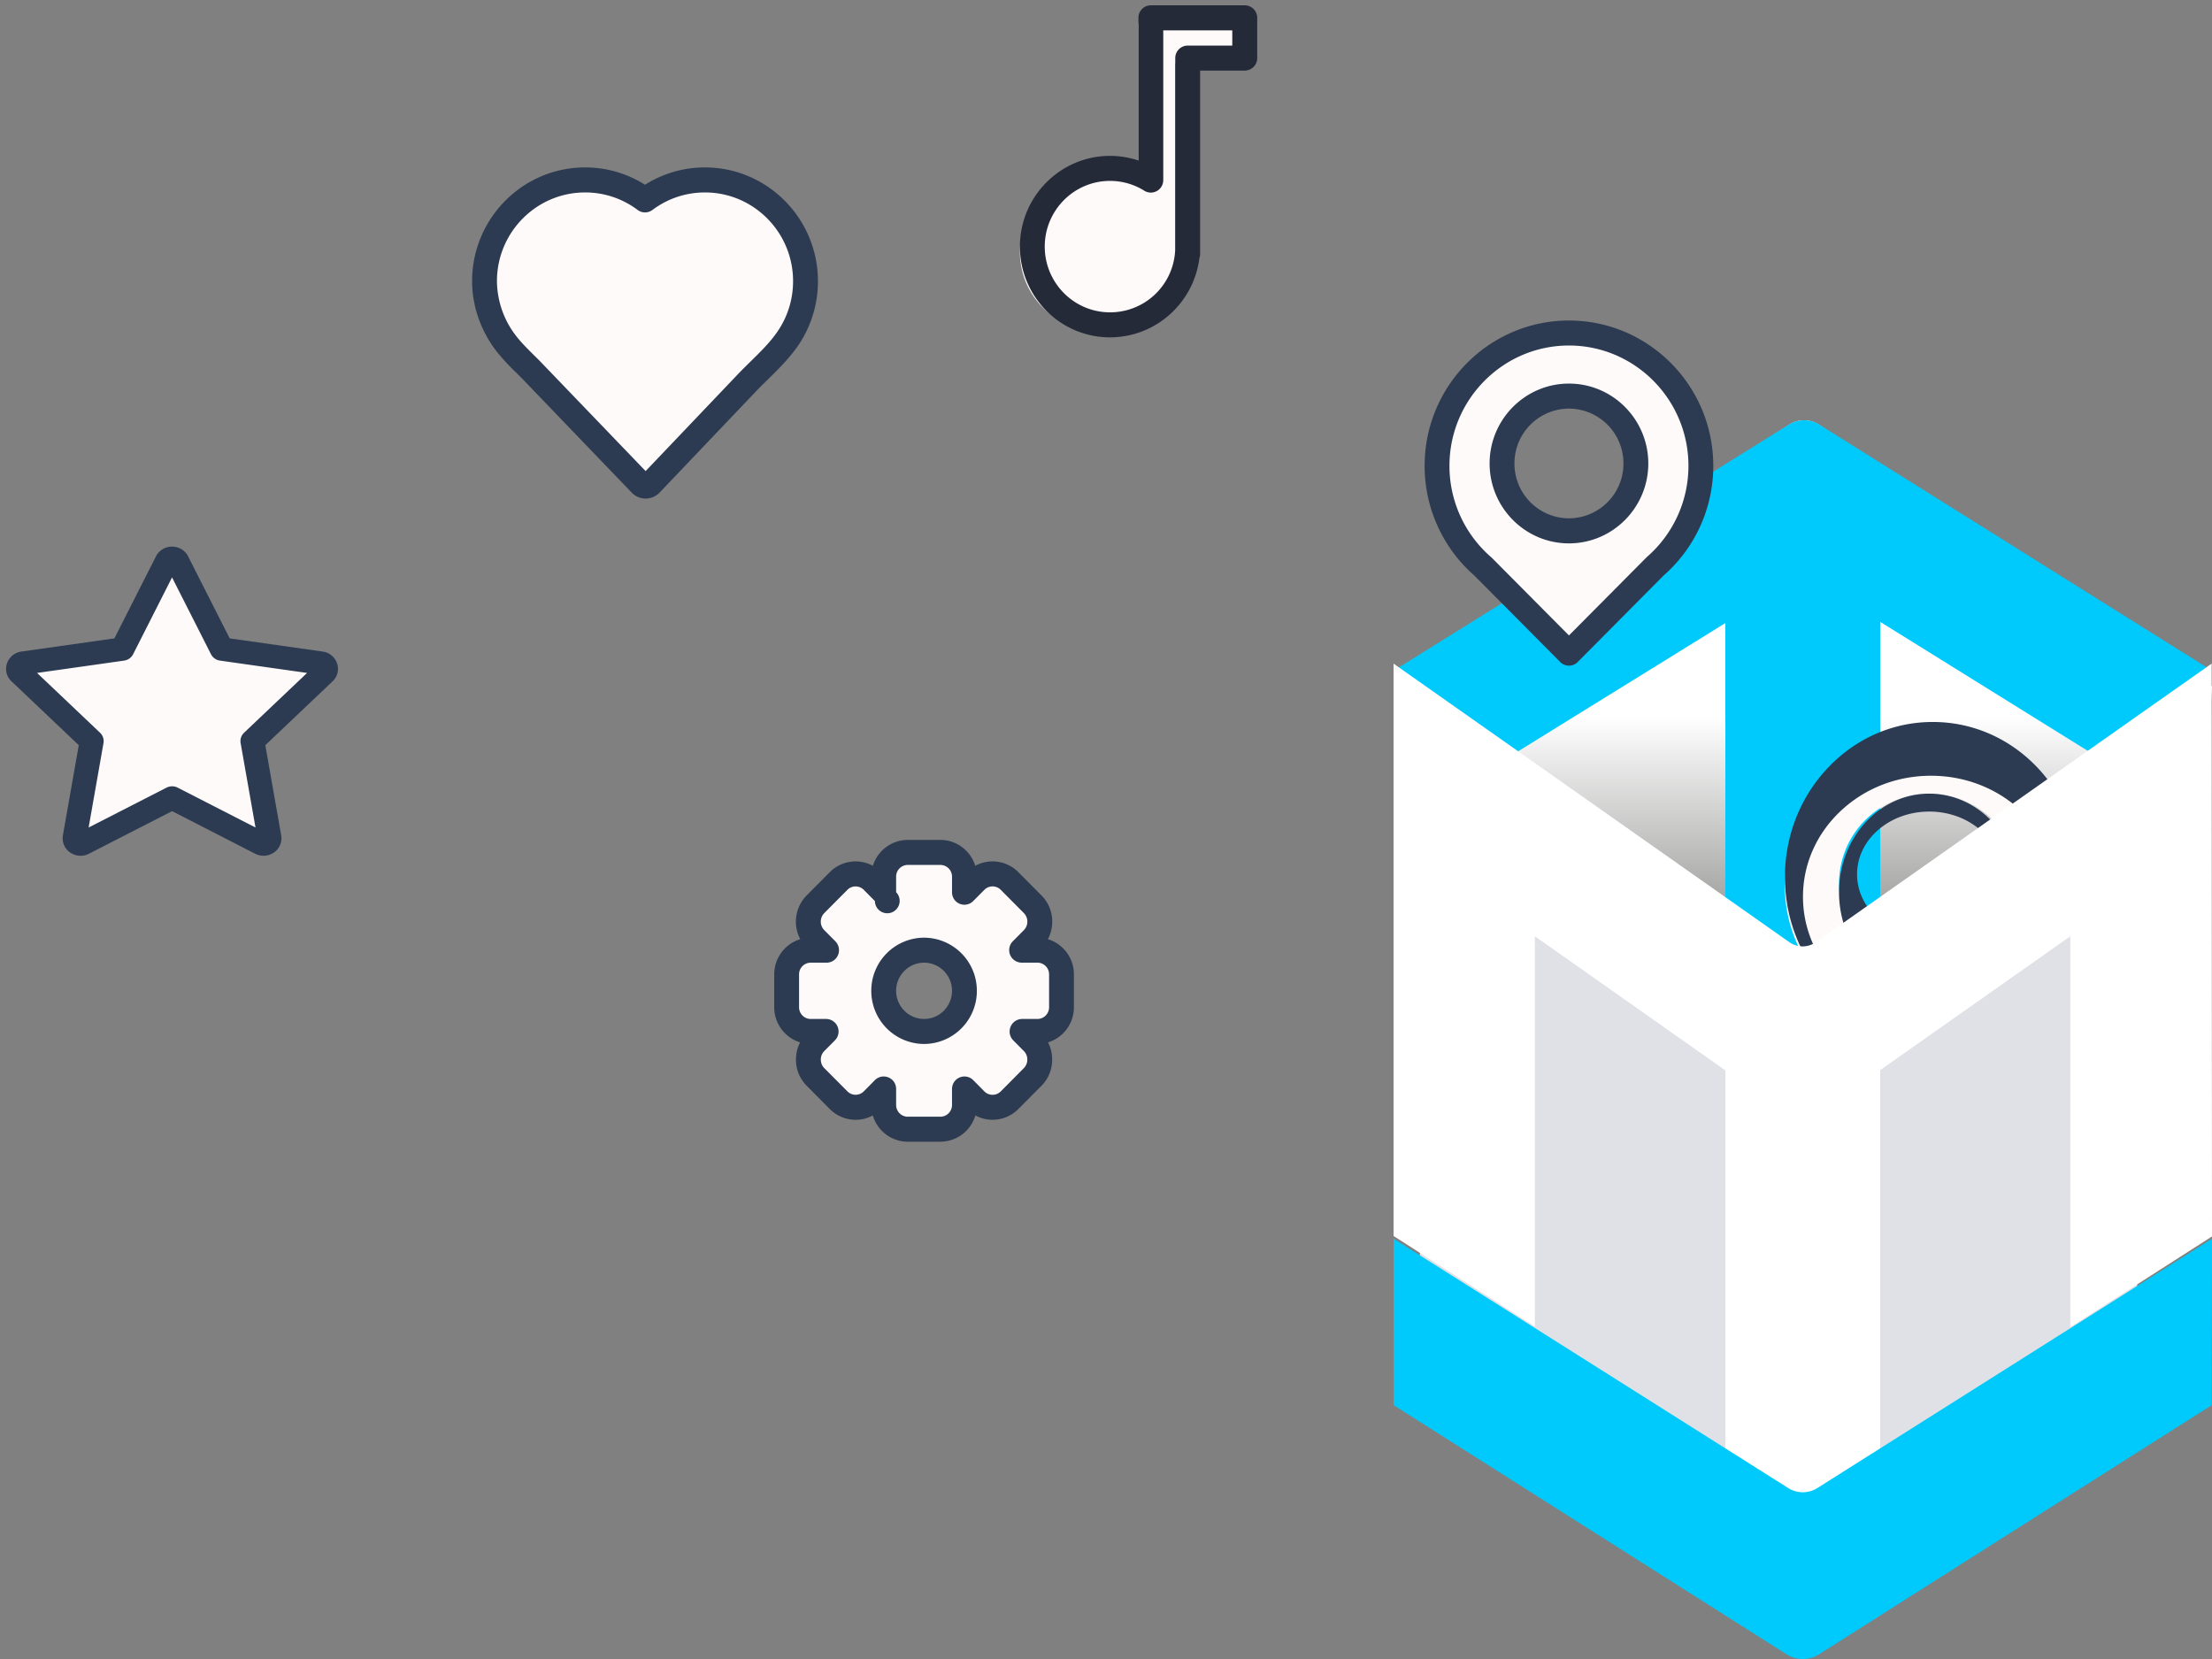 <svg xmlns="http://www.w3.org/2000/svg" width="100" height="75" viewBox="0 0 100 75">
    <rect x="0" y="0" width="100" height="75" fill="#808080" stroke="none"/>
    <defs>
        <linearGradient id="a" x1="50.001%" x2="50.001%" y1="49.656%" y2="127.672%">
            <stop offset="0%" stop-color="#FFF"/>
            <stop offset="100%" stop-color="#1C1C1A"/>
        </linearGradient>
    </defs>
    <g fill="none" fill-rule="evenodd">
        <path fill="#00CAFC" d="M64 33.057L79.583 24 97 34.868 80.5 48z"/>
        <path fill="url(#a)" d="M100 31.032L82.246 19.208a1.242 1.242 0 0 0-1.374-.002L63 31.032l.3 4.342L78.408 46l6.392-.017 14.918-10.609.282-4.342z"/>
        <path fill="#00CAFC" d="M78 46h7V25h-7z"/>
        <path fill="#00CAFC" d="M94.448 33.985l-12.275-7.629a1.19 1.19 0 0 0-1.243-.001L68.575 34 63 30.32l17.872-11.126c.417-.26.958-.259 1.374.002L100 30.32l-5.552 3.665z"/>
        <path fill="#FFFAFA" d="M28.964 21.879a.31.31 0 0 0 .448-.001l1.432-1.504 2.897-3.042c.554-.581 1.182-1.122 1.678-1.76a4.605 4.605 0 0 0 .996-2.86c0-2.529-2.034-4.577-4.544-4.577a4.505 4.505 0 0 0-2.711.903 4.504 4.504 0 0 0-2.71-.903c-2.51 0-4.545 2.048-4.545 4.575 0 1.054.382 2.07 1.034 2.889.345.433.77.811 1.153 1.211l2.764 2.876 2.108 2.193z"/>
        <path fill="#2C3B51" d="M26.45 8.7c-2.196 0-3.983 1.799-3.984 4.01a4.1 4.1 0 0 0 .912 2.535c.216.271.47.523.739.79.125.123.254.251.38.382l4.69 4.88 4.149-4.356c.19-.2.39-.397.584-.587.385-.378.75-.735 1.057-1.131.08-.104.155-.208.221-.309.43-.655.655-1.416.655-2.203 0-2.212-1.786-4.011-3.982-4.011-.863 0-1.685.274-2.375.791a.559.559 0 0 1-.671 0 3.932 3.932 0 0 0-2.376-.791zm2.737 13.84a.874.874 0 0 1-.627-.268l-4.87-5.069c-.116-.12-.235-.238-.361-.362a10.35 10.35 0 0 1-.828-.889c-.747-.937-1.158-2.09-1.158-3.242 0-2.835 2.292-5.141 5.106-5.141.97 0 1.9.27 2.711.784a5.036 5.036 0 0 1 2.71-.784c2.816 0 5.107 2.307 5.107 5.142a5.144 5.144 0 0 1-1.115 3.209c-.355.455-.763.856-1.158 1.244-.195.192-.38.373-.558.56l-4.328 4.545a.874.874 0 0 1-.629.27h-.002z"/>
        <path fill="#FFFAFA" d="M55.712 1.052h-4.245v7.334a3.477 3.477 0 0 0-1.847-.529c-1.94 0-3.512 1.583-3.512 3.537 0 1.953 1.572 3.536 3.512 3.536 1.83 0 3.333-1.41 3.496-3.21h.016V2.87h2.58V1.053z"/>
        <path fill="#252A39" d="M50.181 8.178c-1.627 0-2.95 1.333-2.95 2.971 0 1.638 1.323 2.971 2.95 2.971a2.942 2.942 0 0 0 2.938-2.696.517.517 0 0 1 .012-.08V2.627c0-.313.252-.566.562-.566h2.02v-.689h-3.124v6.769c0 .206-.11.395-.288.494a.559.559 0 0 1-.569-.013 2.927 2.927 0 0 0-1.55-.444m0 7.073c-2.247 0-4.074-1.84-4.074-4.102 0-2.262 1.827-4.102 4.073-4.102.44 0 .873.071 1.285.21V.806c0-.312.252-.566.562-.566h4.245c.31 0 .563.254.563.566v1.82a.564.564 0 0 1-.563.565h-2.018v8.284a.575.575 0 0 1-.033.191 4.097 4.097 0 0 1-1.288 2.505 4.043 4.043 0 0 1-2.753 1.079"/>
        <path fill="#FFFAFA" d="M70.93 24c-1.672 0-3.026-1.364-3.026-3.047s1.354-3.047 3.025-3.047c1.671 0 3.026 1.364 3.026 3.047S72.6 24 70.929 24m0-8.945c-3.293 0-5.963 2.688-5.963 6.005 0 1.817.802 3.445 2.07 4.546l3.893 3.92 3.894-3.92a6.006 6.006 0 0 0 2.07-4.546c0-3.317-2.67-6.005-5.964-6.005"/>
        <path fill="#2C3B51" d="M70.93 18.472a2.475 2.475 0 0 0-2.465 2.481 2.475 2.475 0 0 0 2.464 2.48 2.475 2.475 0 0 0 2.464-2.48 2.475 2.475 0 0 0-2.464-2.481m0 6.093c-1.978 0-3.587-1.62-3.587-3.612s1.61-3.612 3.587-3.612c1.978 0 3.587 1.62 3.587 3.612s-1.609 3.612-3.587 3.612m0-8.945c-2.978 0-5.402 2.44-5.402 5.44a5.454 5.454 0 0 0 1.905 4.146l3.497 3.521 3.497-3.52.03-.03a5.452 5.452 0 0 0 1.875-4.117c0-3-2.423-5.44-5.402-5.44m0 14.473a.558.558 0 0 1-.397-.166l-3.88-3.907a6.586 6.586 0 0 1-2.248-4.96c0-3.623 2.927-6.57 6.525-6.57 3.598 0 6.525 2.947 6.525 6.57 0 1.903-.819 3.71-2.248 4.96l-3.88 3.907a.557.557 0 0 1-.397.166"/>
        <path fill="#FFFAFA" d="M90.098 42.796a4.095 4.095 0 0 1-5.765 0 4.034 4.034 0 0 1 0-5.73 4.095 4.095 0 0 1 5.765 0 4.034 4.034 0 0 1 0 5.73m6.716 4.758L92.8 43.541a6.567 6.567 0 0 0-10.185-8.169 6.568 6.568 0 0 0 8.293 10.107l3.99 3.99c.345.345 1.058.197 1.586-.33.526-.527.674-1.24.329-1.585"/>
        <path fill="#2C3B51" d="M87.216 36.69c-.836 0-1.67.276-2.307.83-.616.535-.955 1.247-.955 2.005 0 .758.34 1.47.955 2.006.616.536 1.435.831 2.307.831.871 0 1.69-.295 2.307-.831 1.272-1.106 1.272-2.906 0-4.012-.636-.553-1.472-.83-2.307-.83zm0 8.103c-1.09 0-2.113-.464-2.883-1.306-.77-.842-1.195-1.96-1.195-3.152 0-1.19.425-2.31 1.195-3.152 1.59-1.738 4.177-1.738 5.767 0 1.59 1.738 1.59 4.566 0 6.304-.77.842-1.794 1.306-2.884 1.306zM95.2 48.84c.079.025.374-.024.664-.298.29-.274.342-.553.315-.628l-3.914-3.699a.572.572 0 0 1-.085-.741 5.258 5.258 0 0 0 .872-3.502 5.36 5.36 0 0 0-1.663-3.3c-1.094-1.033-2.547-1.602-4.093-1.602-1.546 0-2.999.569-4.092 1.602-1.093 1.033-1.695 2.407-1.695 3.867 0 1.461.602 2.835 1.694 3.868 1.95 1.841 5.022 2.127 7.308.68a.659.659 0 0 1 .796.075l3.893 3.678zm-.282.816c-.338 0-.65-.119-.884-.364l-3.364-3.532c-2.587 1.54-5.887 1.093-8.019-1.145-1.263-1.325-1.958-3.087-1.958-4.96 0-1.874.696-3.636 1.959-4.961 1.262-1.325 2.94-2.055 4.725-2.055 1.786 0 3.464.73 4.726 2.055a7.174 7.174 0 0 1 1.921 4.234 7.354 7.354 0 0 1-.763 4.053l3.393 3.56c.562.592.428 1.658-.306 2.429-.43.45-.955.686-1.43.686z"/>
        <path fill="#FFFAFA" d="M41.776 42.955c1.004 0 1.824.826 1.824 1.838 0 1.011-.82 1.837-1.824 1.837a1.835 1.835 0 0 1-1.825-1.837c0-1.012.82-1.838 1.825-1.838zm-.738-4.418a1.09 1.09 0 0 0-1.087 1.094v.704l-.505-.508a1.08 1.08 0 0 0-1.534 0l-1.049 1.056a1.122 1.122 0 0 0 0 1.564l.506.508h-.719a1.09 1.09 0 0 0-1.087 1.095v1.486a1.09 1.09 0 0 0 1.087 1.094h.7l-.487.49a1.121 1.121 0 0 0 0 1.563l1.049 1.055a1.08 1.08 0 0 0 1.534 0l.505-.508v.724a1.09 1.09 0 0 0 1.087 1.094h1.475a1.09 1.09 0 0 0 1.087-1.094v-.724l.505.508a1.08 1.08 0 0 0 1.534 0l1.048-1.055a1.121 1.121 0 0 0 0-1.564l-.485-.489h.699a1.09 1.09 0 0 0 1.087-1.094V44.05a1.09 1.09 0 0 0-1.087-1.095h-.719l.505-.508a1.122 1.122 0 0 0 0-1.564l-1.048-1.056a1.08 1.08 0 0 0-1.534 0l-.505.508v-.704a1.09 1.09 0 0 0-1.087-1.094h-1.475z"/>
        <path fill="#2C3B51" d="M41.776 43.52a1.27 1.27 0 0 0-1.264 1.272c0 .702.567 1.273 1.264 1.273.696 0 1.263-.57 1.263-1.273a1.27 1.27 0 0 0-1.263-1.272m0 3.676a2.397 2.397 0 0 1-2.387-2.404 2.397 2.397 0 0 1 2.387-2.402 2.398 2.398 0 0 1 2.386 2.402 2.398 2.398 0 0 1-2.386 2.404m-1.825 1.47a.56.56 0 0 1 .561.565v.723c0 .292.236.53.526.53h1.475c.29 0 .526-.238.526-.53v-.723c0-.23.136-.436.347-.523a.56.56 0 0 1 .611.122l.505.51a.522.522 0 0 0 .74 0l1.048-1.057a.538.538 0 0 0 .153-.382.537.537 0 0 0-.153-.382l-.486-.49a.568.568 0 0 1 .398-.964h.699c.29 0 .526-.237.526-.53V44.05a.528.528 0 0 0-.526-.53h-.719a.568.568 0 0 1-.397-.965l.505-.508a.55.55 0 0 0 0-.765l-1.048-1.055a.52.52 0 0 0-.74 0l-.505.508a.56.56 0 0 1-.958-.4v-.703a.528.528 0 0 0-.526-.53h-1.475a.528.528 0 0 0-.526.53v.703a.56.56 0 1 1-.96.4l-.503-.508a.522.522 0 0 0-.74 0l-1.048 1.055a.55.55 0 0 0 0 .765l.505.508c.16.162.208.405.121.616a.561.561 0 0 1-.518.35h-.719a.528.528 0 0 0-.526.529v1.486c0 .292.236.529.526.529h.7a.567.567 0 0 1 .397.965l-.486.489a.536.536 0 0 0-.153.382c0 .147.054.283.152.382l1.05 1.056a.522.522 0 0 0 .739 0l.504-.509a.561.561 0 0 1 .398-.165m2.562 2.95h-1.475a1.653 1.653 0 0 1-1.58-1.188 1.641 1.641 0 0 1-1.943-.288l-1.049-1.056a1.664 1.664 0 0 1-.482-1.182c0-.276.065-.54.187-.777a1.662 1.662 0 0 1-1.17-1.588V44.05c0-.751.498-1.387 1.178-1.591a1.684 1.684 0 0 1 .287-1.976l1.049-1.056a1.641 1.641 0 0 1 1.947-.286 1.653 1.653 0 0 1 1.576-1.17h1.475c.74 0 1.367.494 1.576 1.17a1.64 1.64 0 0 1 1.947.286l1.049 1.056c.53.534.625 1.342.287 1.976.68.204 1.177.84 1.177 1.59v1.487c0 .748-.493 1.381-1.17 1.588.123.236.187.5.187.777 0 .45-.17.869-.481 1.182l-1.05 1.056a1.64 1.64 0 0 1-1.941.288 1.654 1.654 0 0 1-1.58 1.187"/>
        <path fill="#FFFAFA" d="M8.02 25.386l2.005 3.957 4.483.634a.26.26 0 0 1 .149.447l-3.244 3.08.766 4.349c.037.213-.193.376-.39.275l-4.01-2.053-4.01 2.053c-.197.101-.428-.062-.39-.275l.766-4.35L.9 30.423a.26.26 0 0 1 .15-.446l4.483-.634 2.005-3.957a.272.272 0 0 1 .482 0"/>
        <path fill="#2C3B51" d="M7.779 35.547a.55.55 0 0 1 .252.06l3.52 1.803-.673-3.817a.522.522 0 0 1 .156-.468l2.848-2.703-3.935-.557a.54.54 0 0 1-.409-.289l-1.76-3.473-1.76 3.473a.539.539 0 0 1-.408.289l-3.935.557 2.848 2.703a.522.522 0 0 1 .156.468l-.672 3.817 3.52-1.802a.55.55 0 0 1 .252-.06zm4.135 3.14a.829.829 0 0 1-.378-.091L7.78 36.67 4.02 38.596a.825.825 0 0 1-.854-.06.777.777 0 0 1-.322-.773l.717-4.075-3.04-2.886a.77.77 0 0 1-.205-.81.802.802 0 0 1 .655-.537l4.201-.595 1.879-3.708a.808.808 0 0 1 .727-.44c.31 0 .59.169.726.44l1.88 3.708 4.2.595a.8.8 0 0 1 .655.537.77.77 0 0 1-.205.81l-3.04 2.886.718 4.075a.775.775 0 0 1-.323.773.825.825 0 0 1-.476.151z"/>
        <path fill="#E0E1E6" d="M64.93 37l15.338 10.733L97 37l-.465 25.667L78.873 72 64 61.733z"/>
        <path fill="#FFF" d="M78 69h7V47h-7z"/>
        <path fill="#FFF" d="M100 55.897L93.595 60V42.327l-11.53 8.116a.996.996 0 0 1-1.147 0l-11.53-8.116V59.97L63 55.876V30l17.894 12.595c.359.252.836.252 1.195 0L99.983 30 100 55.897z"/>
        <path fill="#00CAFC" d="M80.766 74.787l-17.759-11.26L63 56l17.84 11.271c.403.254.917.254 1.32 0L100 56l-.017 7.526-17.749 11.261a1.372 1.372 0 0 1-1.468 0"/>
    </g>
</svg>
